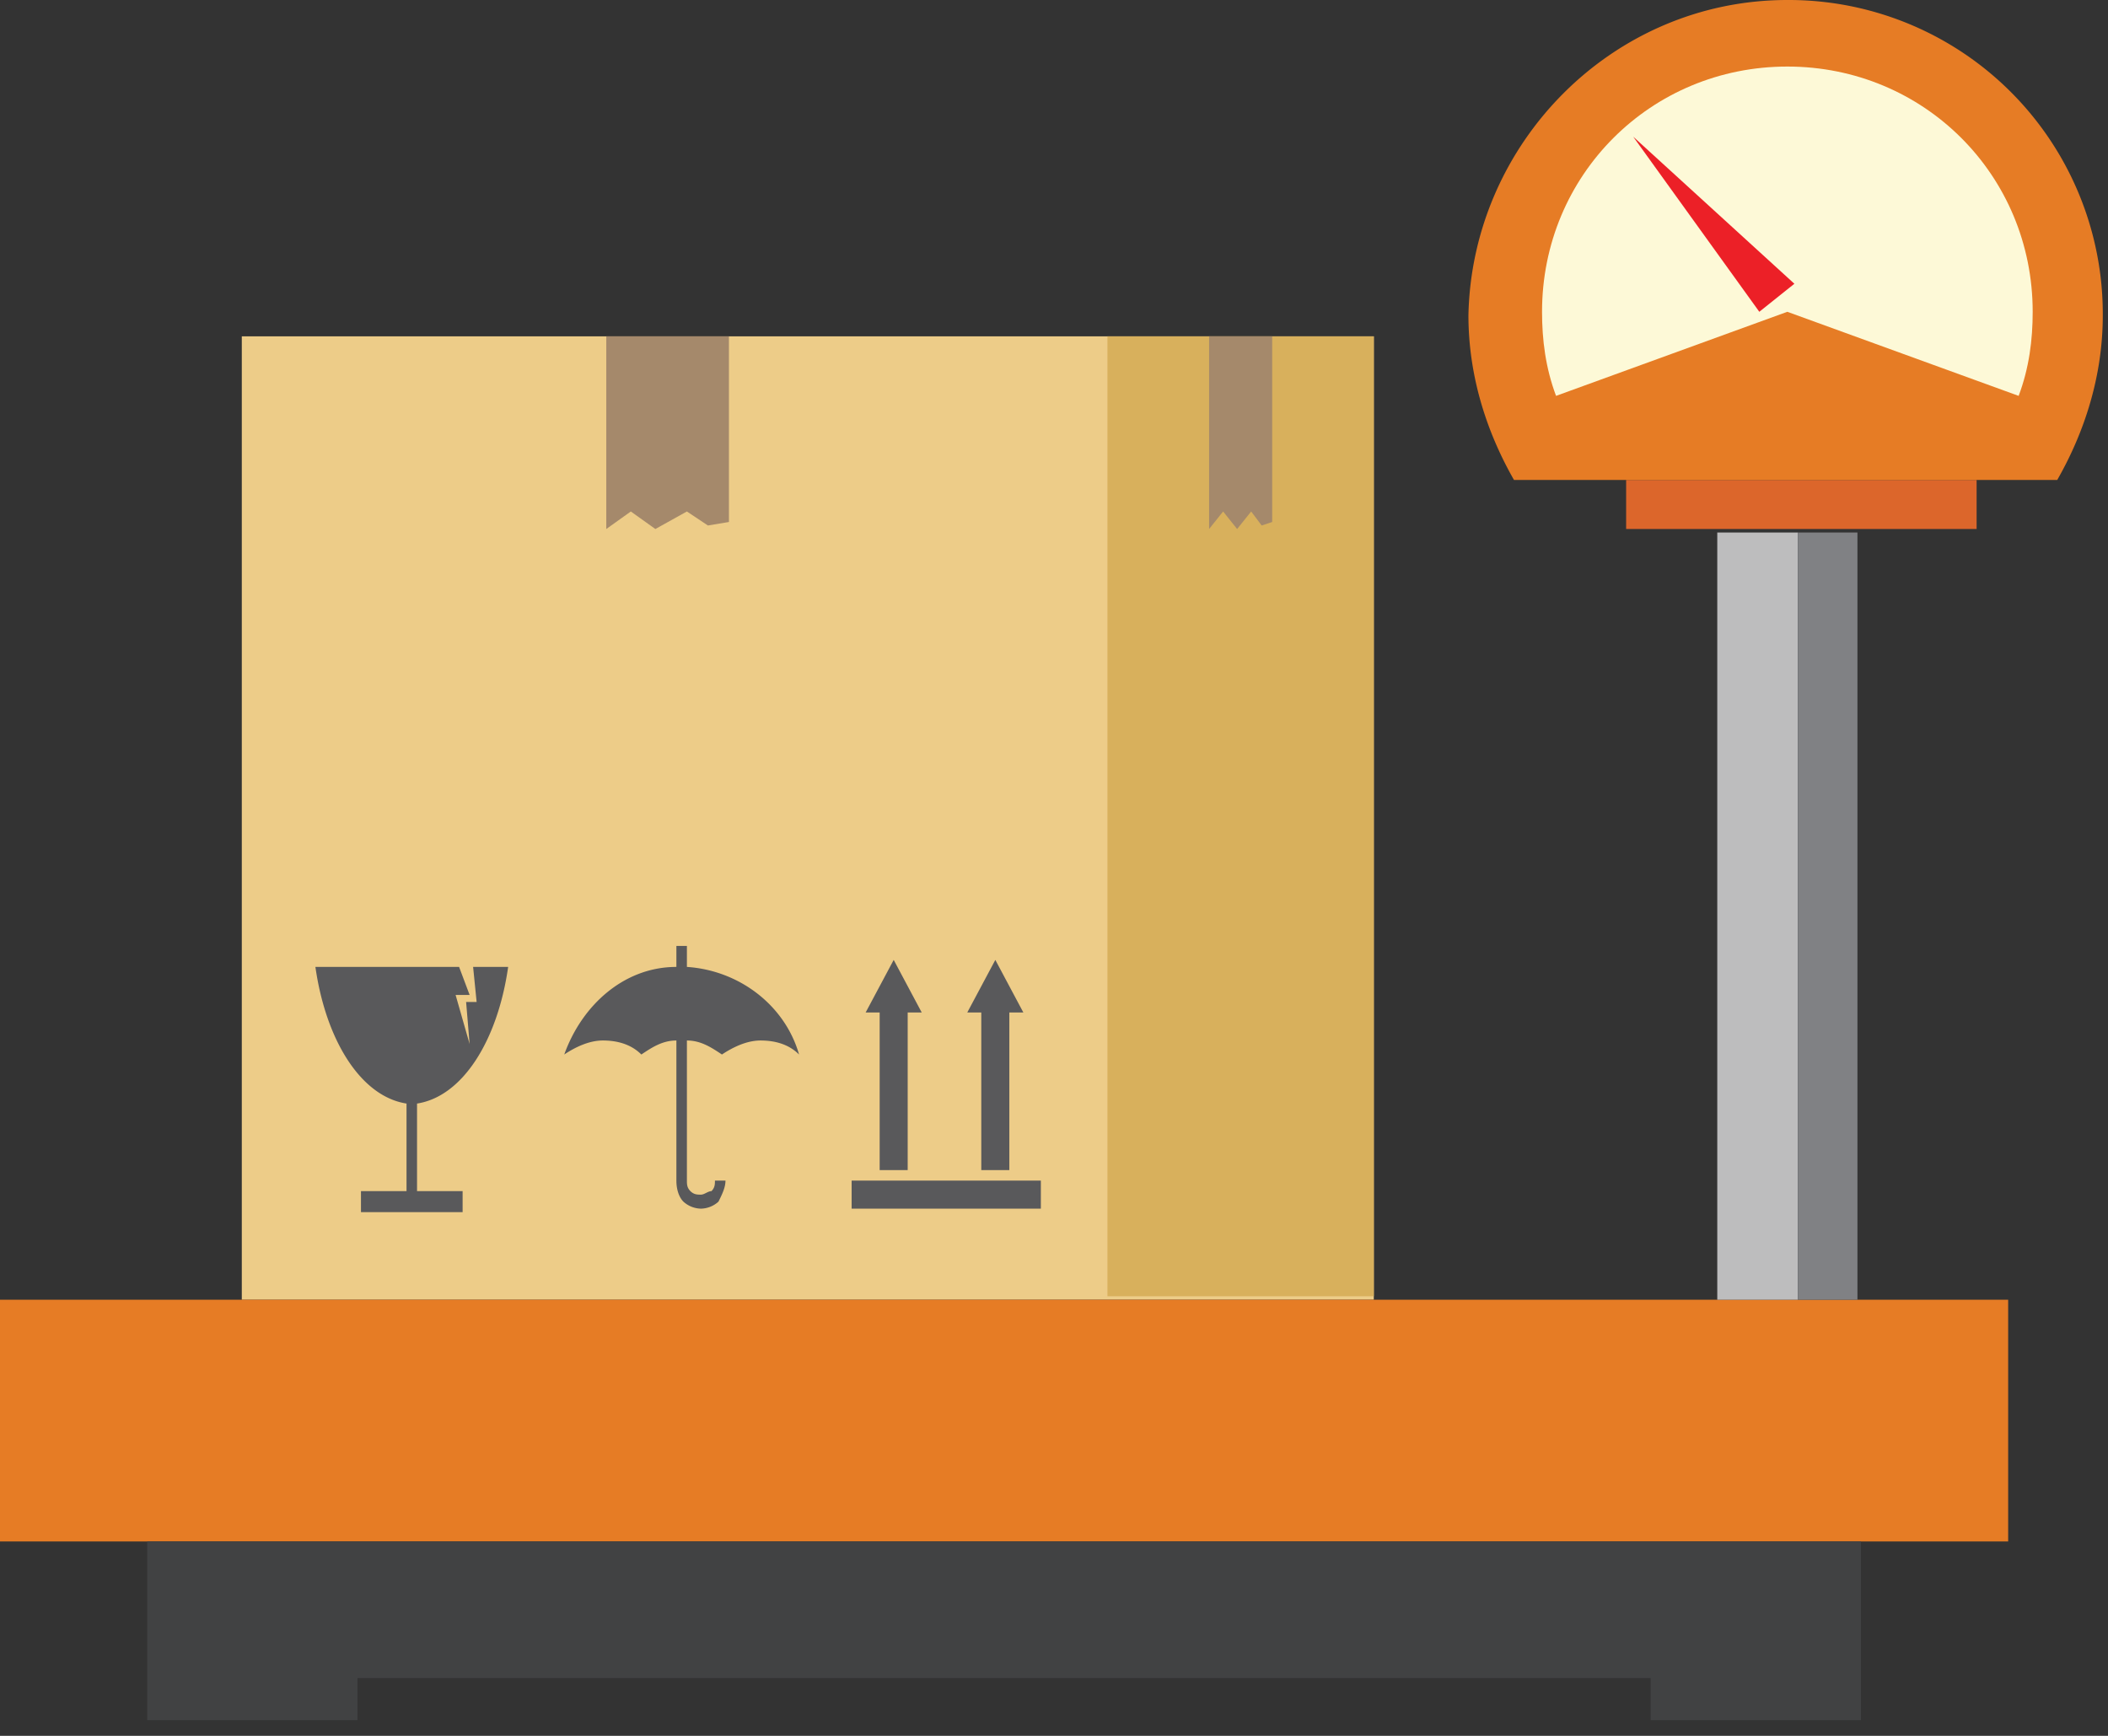 <svg width="85" height="70" fill="none" xmlns="http://www.w3.org/2000/svg"><rect width="100%" height="100%" fill="#333333" stroke="none"/><path fill-rule="evenodd" clip-rule="evenodd" d="M55.395 52.413v-38.85H9.75v38.85h45.645Z" fill="#EDCC88"/><path d="M55.396 13.563h-10.74v38.709h10.74v-38.71Z" fill="#D8B05C"/><path fill-rule="evenodd" clip-rule="evenodd" d="M27.698 38.992c2.12.141 3.957 1.554 4.522 3.532-.424-.424-.99-.565-1.554-.565-.566 0-1.13.282-1.555.565-.424-.282-.848-.565-1.413-.565v5.651c0 .141 0 .282.141.424.142.141.283.141.424.141.142 0 .283-.141.424-.141.141-.142.141-.283.141-.424h.425c0 .282-.142.565-.283.848a1.08 1.08 0 0 1-.707.282 1.08 1.08 0 0 1-.706-.282c-.142-.142-.283-.424-.283-.848v-5.651c-.565 0-.99.282-1.413.565-.424-.424-.99-.565-1.555-.565s-1.13.282-1.554.565c.707-1.978 2.402-3.532 4.522-3.532v-.847h.424v.847Zm6.642 8.618h7.63v1.13h-7.63v-1.13Zm6.359-.424v-6.357h.565l-1.13-2.12-1.131 2.12h.565v6.357h1.13Zm-4.099 0v-6.357h.566l-1.13-2.12-1.131 2.12h.565v6.357h1.13Zm-16.11-8.194c-.423 2.967-1.836 5.227-3.674 5.51v3.532h1.838v.847h-4.099v-.847h1.837v-3.532c-1.837-.283-3.25-2.543-3.674-5.51h5.794l.424 1.13h-.565l.565 1.978-.141-1.695h.424l-.142-1.413h1.414Z" fill="#59595B"/><path fill-rule="evenodd" clip-rule="evenodd" d="M24.447 13.563h4.946v7.487l-.848.141-.848-.565-1.271.707-.99-.707-.989.707v-7.77Zm24.307 0h2.544v7.487l-.424.141-.424-.565-.566.707-.565-.707-.565.707v-7.77Z" fill="#A5896B"/><path d="M80.974 52.413H0v9.748h80.974v-9.748Z" fill="#E67C25"/><path fill-rule="evenodd" clip-rule="evenodd" d="M5.936 69.366h8.479v-1.695H66.56v1.695h8.479v-7.205H5.936v7.205Z" fill="#414243"/><path d="M72.495 21.474h-3.25v30.939h3.25v-30.94Z" fill="#BDBDBE"/><path d="M74.897 21.474h-2.402v30.939h2.402v-30.94Z" fill="#808184"/><path d="M79.702 19.355H65.57v1.977h14.132v-1.977Z" fill="#DC662B"/><path fill-rule="evenodd" clip-rule="evenodd" d="M72.07 0a12.664 12.664 0 0 1 12.72 12.715c0 2.402-.707 4.662-1.837 6.64H61.048c-1.13-1.978-1.837-4.239-1.837-6.64C59.352 5.792 65.005 0 72.07 0Z" fill="#E67C25"/><path fill-rule="evenodd" clip-rule="evenodd" d="m72.07 12.573-9.326 3.391c-.424-1.13-.565-2.26-.565-3.39 0-5.51 4.38-9.89 9.892-9.89 5.511 0 9.892 4.38 9.892 9.89 0 1.13-.141 2.26-.566 3.39l-9.326-3.39Z" fill="#FDF9D7"/><path fill-rule="evenodd" clip-rule="evenodd" d="m65.853 5.51 5.087 7.063 1.414-1.13-6.501-5.933Z" fill="#EC2027"/></svg>